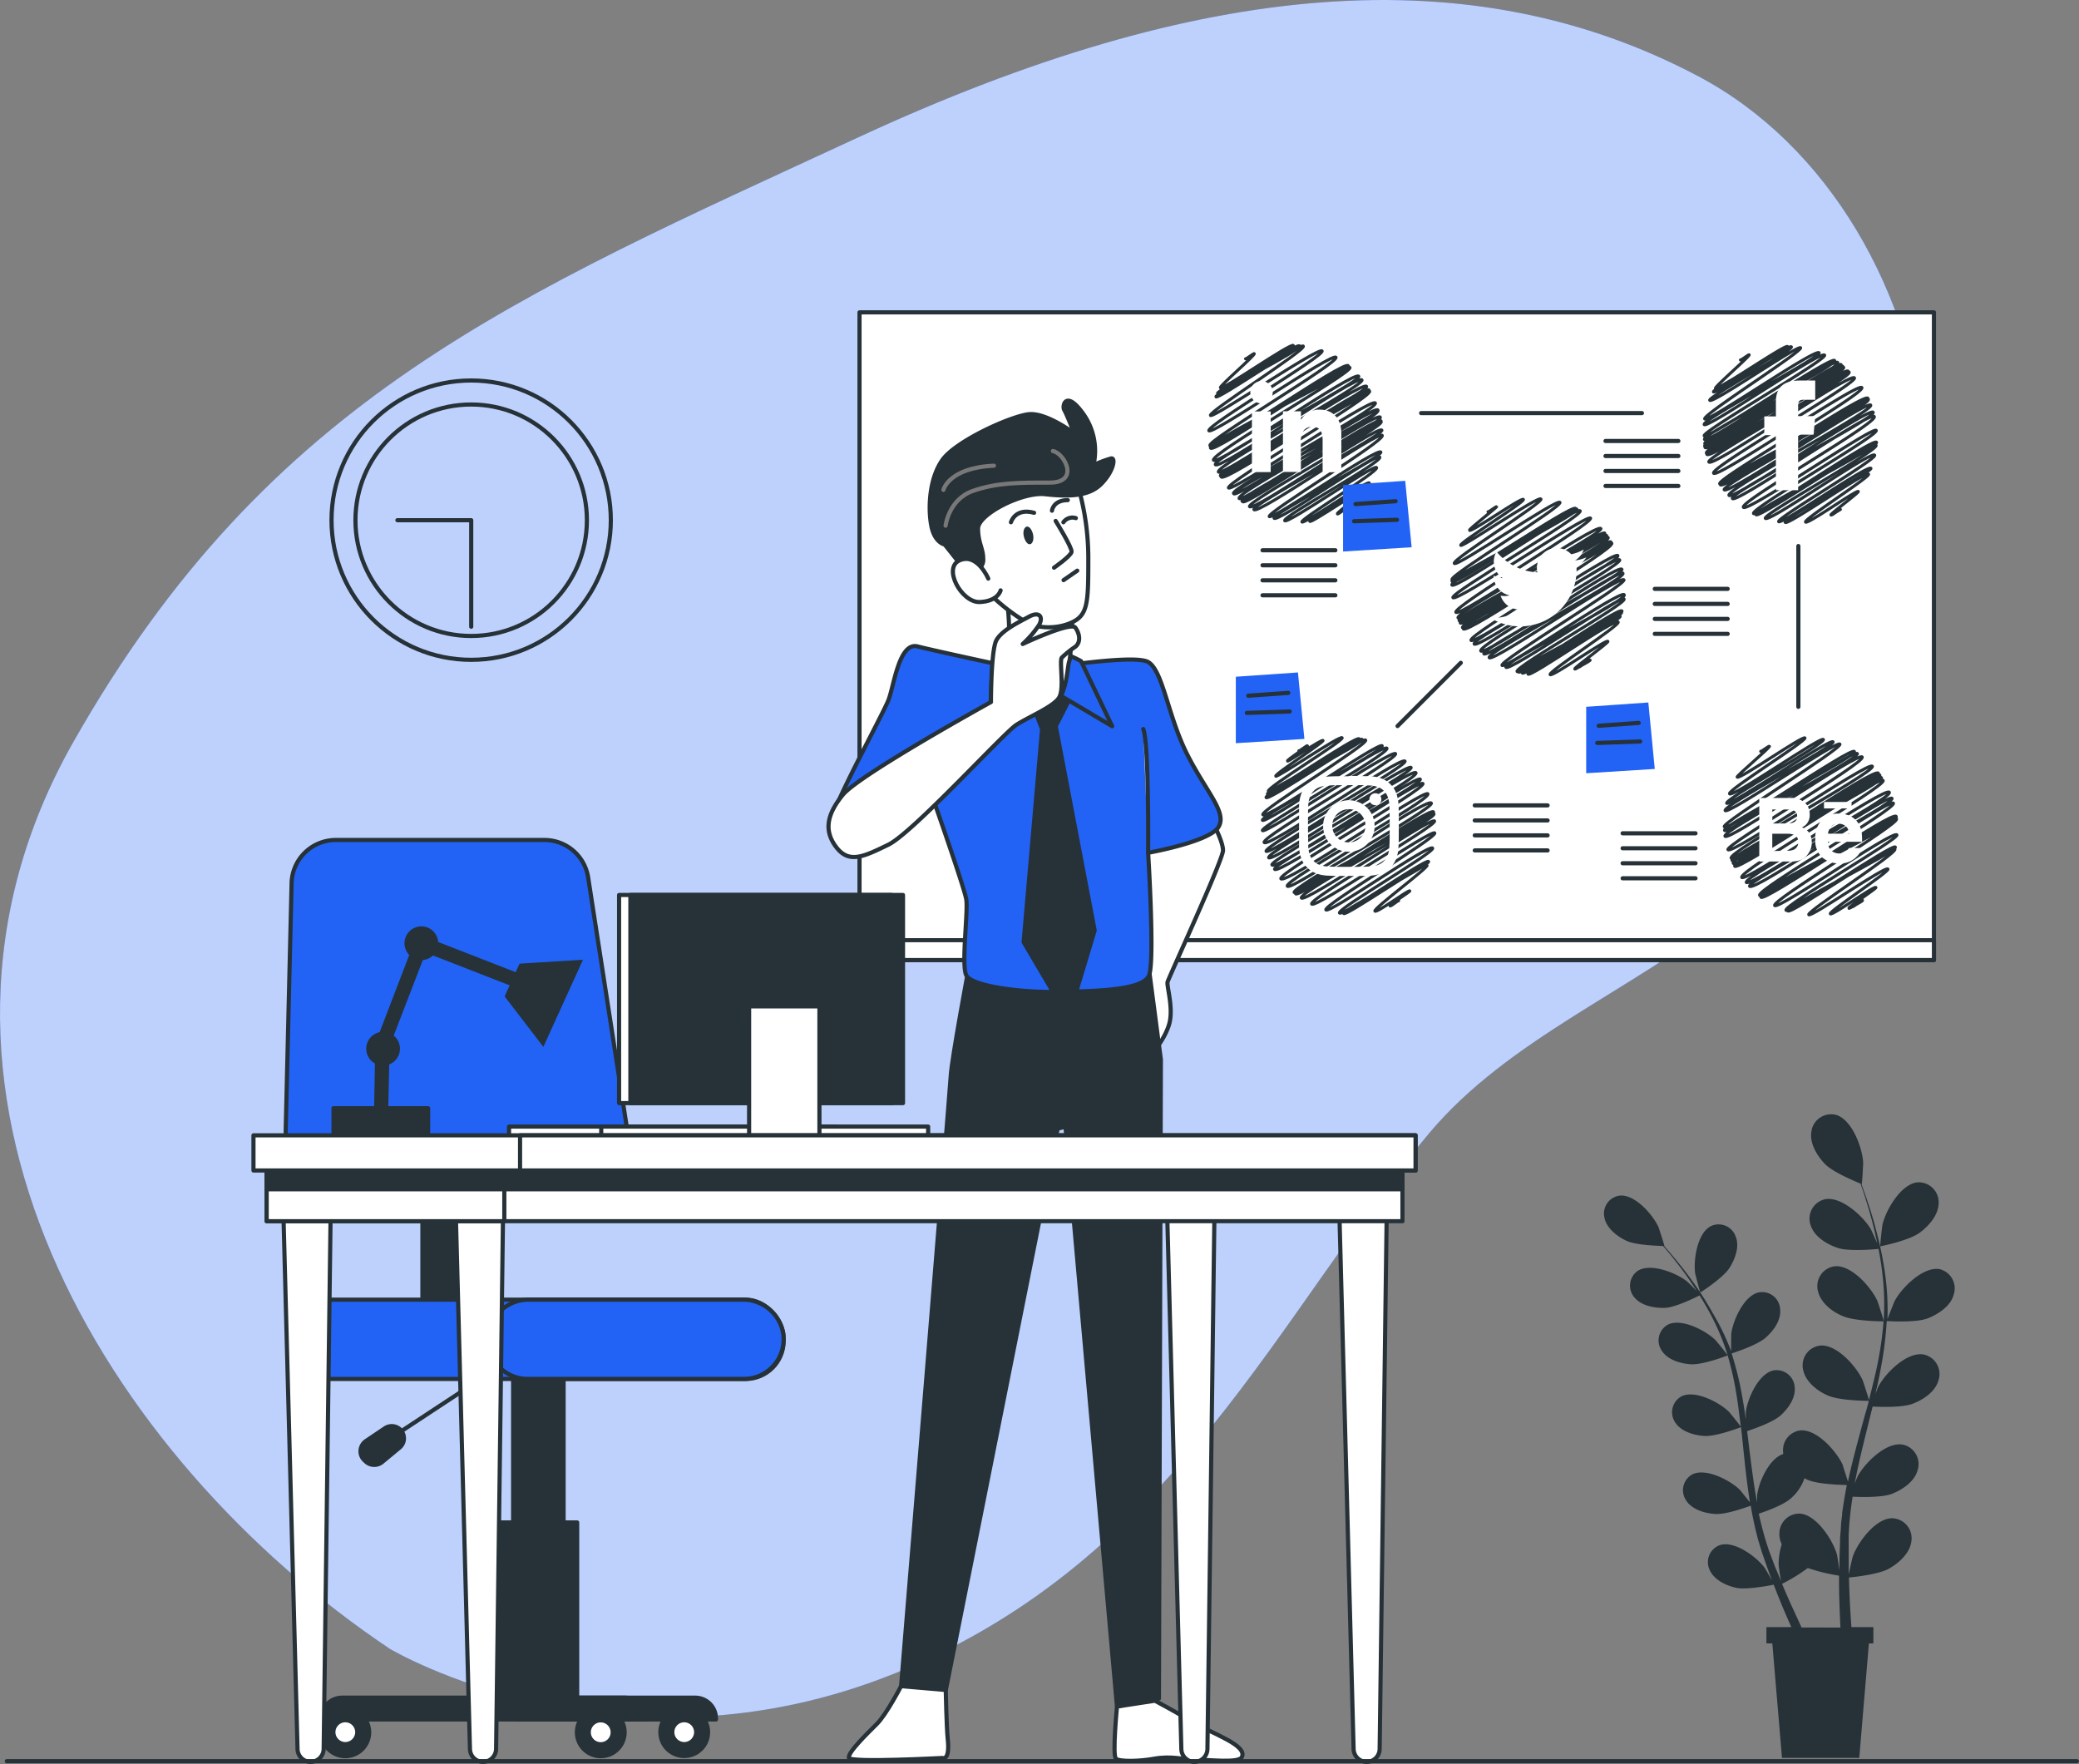 <svg xmlns="http://www.w3.org/2000/svg" viewBox="0 0 500.5 424.65"><rect x="0" y="0" width="500.5" height="424.65" fill="#808080" stroke="none"/><defs><style>.cls-1,.cls-9{fill:#2263f5;}.cls-2,.cls-4,.cls-6{fill:#fff;}.cls-2{opacity:0.7;isolation:isolate;}.cls-3,.cls-8{fill:#263238;}.cls-11,.cls-12,.cls-4,.cls-5,.cls-7,.cls-8,.cls-9{stroke:#263238;}.cls-10,.cls-11,.cls-12,.cls-4,.cls-5,.cls-7,.cls-8,.cls-9{stroke-linecap:round;stroke-linejoin:round;}.cls-10,.cls-11,.cls-12,.cls-5,.cls-7{fill:none;}.cls-5{stroke-width:0.72px;}.cls-10{stroke:#787878;}</style></defs><g id="Layer_2" data-name="Layer 2"><g id="Layer_1-2" data-name="Layer 1"><g id="freepik--background-simple--inject-15"><path class="cls-1" d="M93.81,396.88s55.17,33,122.11,5.73S307.66,316.1,344.13,272.7C363.24,250,393,238.45,416.26,219.76c74.38-59.73,55.38-168.2-7.44-201.42C354.43-10.42,289.3-5.22,206.75,33S64.77,95.51,17.61,178.69,25.57,351.16,93.81,396.88Z"/><path class="cls-2" d="M93.81,396.88s55.17,33,122.11,5.73S307.66,316.1,344.13,272.7C363.24,250,393,238.45,416.26,219.76c74.38-59.73,55.38-168.2-7.44-201.42C354.43-10.42,289.3-5.22,206.75,33S64.77,95.51,17.61,178.69,25.57,351.16,93.81,396.88Z"/></g><g id="freepik--Plants--inject-15"><path class="cls-3" d="M467,305.51c-4-.73-9.16,4.44-10.86,7.63-.12.22-1.33,3.26-1.75,4.41v-.11a63.16,63.16,0,0,0-.62-11.16,84.64,84.64,0,0,0-2-9.73c-.74-3-1.61-5.67-2.4-8-.44-1.24-.86-2.48-1.24-3.52h.07c.08,0,.36-4.89.34-5.2-.2-3.61-2.72-10.46-6.64-11.49a4.81,4.81,0,0,0-5.75,3.6c0,.17-.06.33-.08.5-.45,2.83,1.41,5.82,3.28,7.76s7.24,4.18,8.56,4.71c.39,1.12.81,2.35,1.23,3.72.74,2.38,1.54,5.07,2.22,8.06q.3,1.26.57,2.61c-.58-1.36-1.46-3.28-1.56-3.45-1.85-3.11-7.24-8.05-11.16-7.14a4.79,4.79,0,0,0-3.44,5.82c.05.17.1.34.16.5.9,2.72,3.93,4.51,6.5,5.37s8.51.37,9.81.23c.35,1.85.67,3.72.9,5.78a62.84,62.84,0,0,1,.37,11V318c-.18-.69-1.43-4.58-1.55-4.85-1.49-3.29-6.31-8.78-10.34-8.33a4.81,4.81,0,0,0-4.07,5.43c0,.17.06.34.1.51.61,2.79,3.42,5,5.88,6,2.81,1.3,9.64,1.31,9.92,1.31A86.17,86.17,0,0,1,451.86,329c-.56,2.65-1.24,5.32-1.92,8-.25-.9-1.41-4.51-1.52-4.76-1.49-3.3-6.31-8.79-10.34-8.33a4.79,4.79,0,0,0-4.07,5.43,4.59,4.59,0,0,0,.1.51c.61,2.79,3.42,5,5.88,6.05,2.69,1.24,9.06,1.3,9.91,1.31-.31,1.24-.63,2.41-1,3.62-1.07,4-2.16,7.9-3.11,11.83-.34,1.35-.64,2.69-.91,4-.42-1.39-1.24-3.82-1.24-4-1.5-3.3-6.32-8.79-10.35-8.32a4.77,4.77,0,0,0-4,5.39,2.74,2.74,0,0,0,0,.28c-3.4,1.08-5.89,6.77-6.28,9.92v1.73c-.24-1.24-.47-2.55-.67-3.85-.54-3.61-1-7.29-1.45-11l-.29-2.32c1.31-.42,6.13-2.07,8-3.72s3.72-4.24,3.46-6.83a4.38,4.38,0,0,0-4.6-4.12l-.45.05c-3.62.7-6.31,6.76-6.72,10v1.86q-.4-3-.94-5.94a76.32,76.32,0,0,0-2.48-10c.77-.24,6.2-2,8.22-3.81s3.72-4.25,3.46-6.84a4.35,4.35,0,0,0-4.56-4.11l-.49.05c-3.62.69-6.31,6.75-6.72,10,0,.23-.06,3.2,0,4.31v-.1a58.73,58.73,0,0,0-4.45-9.21,76.42,76.42,0,0,0-4.84-7.61c-1.62-2.28-3.23-4.28-4.67-6-.78-.93-1.52-1.79-2.21-2.57h.07c.06,0-1.3-4.25-1.41-4.51-1.35-3-5.73-8-9.39-7.58a4.36,4.36,0,0,0-3.7,4.92l.09.46c.55,2.54,3.1,4.48,5.34,5.51s7.43,1.18,8.77,1.24c.71.82,1.47,1.72,2.26,2.71,1.4,1.79,3,3.8,4.51,6.11.45.65.89,1.33,1.34,2-.94-.95-2.31-2.29-2.48-2.4-2.58-2-8.76-4.45-11.81-2.4a4.34,4.34,0,0,0-1,6,3,3,0,0,0,.31.39c1.66,2,4.82,2.54,7.26,2.48s7.34-2.48,8.39-3c.92,1.45,1.81,3,2.66,4.59a56.61,56.61,0,0,1,3.9,9.18c.06.2.11.4.17.59-.37-.53-2.71-3.43-2.9-3.6-2.34-2.31-8.22-5.38-11.48-3.72a4.36,4.36,0,0,0-1.66,5.94,3,3,0,0,0,.24.38c1.42,2.17,4.5,3.05,6.95,3.21,2.82.19,8.61-2,8.88-2.14a76.34,76.34,0,0,1,2.16,9.7c.39,2.48.7,5,1,7.44-.5-.69-2.67-3.37-2.84-3.55-2.35-2.3-8.22-5.38-11.48-3.71a4.37,4.37,0,0,0-1.43,6.32c1.43,2.16,4.5,3.05,7,3.2,2.67.17,8.1-1.85,8.81-2.12.12,1.13.25,2.25.36,3.38.38,3.72.76,7.44,1.24,11,.16,1.24.35,2.48.54,3.72-.8-1-2.26-2.83-2.41-3-2.35-2.31-8.22-5.38-11.48-3.72a4.36,4.36,0,0,0-1.67,5.94l.24.38c1.43,2.17,4.5,3.05,7,3.2s7.15-1.5,8.51-2c.35,2.07.76,4.11,1.24,6.09.24.86.41,1.75.67,2.55l.75,2.48c.57,1.64,1.09,3.17,1.65,4.69.27.72.53,1.44.8,2.15-.67-1.17-1.69-2.92-1.8-3.07-2-2.64-7.31-6.57-10.79-5.38a4.36,4.36,0,0,0-2.55,5.62,3.79,3.79,0,0,0,.18.42c1.09,2.36,4,3.72,6.38,4.23s8.09-.56,9-.76c.71,1.82,1.4,3.57,2.08,5.21s1.48,3.47,2.17,5h-6v3.93h1.42l2.33,27.56h18.6l2.32-27.56h1.08v-3.93h-5.29c-.14-2-.28-4.1-.39-6.39-.09-1.77-.15-3.63-.2-5.55,1-.09,7.16-.71,9.69-2.16,2.35-1.34,5-3.72,5.33-6.53a4.8,4.8,0,0,0-4-5.51,4.43,4.43,0,0,0-.51-.06c-4.05-.11-8.38,5.78-9.58,9.19-.09.22-.72,3-1,4.33v-8.92c0-.93.08-1.86.13-2.8s.18-1.85.25-2.79c.15-1.37.35-2.79.57-4.2,1.8.09,7,.25,9.44-.68s5.46-2.92,6.19-5.66a4.79,4.79,0,0,0-3-6.05,3.41,3.41,0,0,0-.55-.14c-4-.74-9.15,4.42-10.86,7.62-.06.1-.37.87-.72,1.76.27-1.4.54-2.81.85-4.21.87-3.92,1.87-7.89,2.85-11.86.21-.83.41-1.66.62-2.48,1.51.09,7.11.3,9.66-.68s5.46-2.9,6.19-5.65a4.79,4.79,0,0,0-3.05-6.06,4.42,4.42,0,0,0-.52-.14c-4-.72-9.16,4.44-10.86,7.64-.06.11-.4.94-.78,1.89.51-2.15,1-4.32,1.38-6.48A86.63,86.63,0,0,0,454.21,318c.88.06,7.19.4,9.91-.66,2.48-1,5.46-2.9,6.2-5.65a4.78,4.78,0,0,0-3-6.08Zm-33.29,86.25-2.7-5.88c-.66-1.47-1.31-3-2-4.63a41,41,0,0,0,6.2-3.8,45.1,45.1,0,0,0,7.52,1.84c0,2.14,0,4.21.09,6.2.06,2.25.15,4.35.25,6.29Zm9.8-27.4c-.1,1-.28,1.95-.31,2.89s-.14,1.86-.21,2.79c0,1.91-.14,3.72-.15,5.47V378c-.21-1.47-.57-3.72-.63-3.86-1-3.48-5-9.64-9-9.79a4.79,4.79,0,0,0-4.84,4.75,4.1,4.1,0,0,0,0,.5,6.18,6.18,0,0,0,.57,2.15,16.27,16.27,0,0,0-.76,4.85c0,.22.36,2.73.57,4-.39-1-.8-2-1.24-3-.58-1.47-1.15-3-1.72-4.55-.26-.8-.52-1.6-.79-2.48s-.46-1.63-.7-2.48c-.32-1.24-.62-2.48-.89-3.72,1.55-.52,6-2.08,7.76-3.72a11.15,11.15,0,0,0,3.24-4.81l.64.33c2.48,1.13,7.95,1.24,9.55,1.31q-.69,3.57-1.14,6.88Z"/><path class="cls-3" d="M462.18,296.71c2.17-1.6,4.5-4.25,4.53-7.1a4.8,4.8,0,0,0-4.56-5h-.51c-4,.36-7.66,6.7-8.46,10.22-.08.31-.61,5.2-.54,5.19S459.62,298.63,462.18,296.71Z"/><path class="cls-3" d="M409.35,311.12s5.45-3.47,7-5.9c1.31-2.07,2.48-5.07,1.52-7.5a4.35,4.35,0,0,0-5.5-2.77l-.44.17c-3.31,1.62-4.3,8.19-3.83,11.43C408.15,306.83,409.29,311.15,409.35,311.12Z"/></g><g id="freepik--Board--inject-15"><rect class="cls-4" x="206.92" y="75.19" width="258.66" height="155.92"/><rect class="cls-4" x="206.92" y="226.32" width="258.66" height="4.79"/><path class="cls-5" d="M423.87,180.86c.09.15,2-1.36,2.11-1.24.2.35-8,7.14-7.78,7.44.44.77,15.92-10.15,16.34-9.43s-18.69,12.58-18.19,13.45c.64,1.1,22.11-14,22.63-13.07s-23.86,14.38-23.3,15.35,25-15.82,25.62-14.79-26.64,15.41-26,16.55,27-17.05,27.65-16S414.49,198,415.09,199c.82,1.42,30.62-19.36,31.34-18.1s-32,17.79-31.27,19,31.22-19.84,32-18.49c.68,1.17-32.71,18.5-31.9,19.9s32.23-20.5,33.06-19.09-33,21.15-32.34,22.31c.84,1.45,34-21.49,34.78-20.08s-34.92,20.58-34,22.14,34.5-22.1,35.45-20.47c.78,1.37-36,19.71-35.24,21,.87,1.5,34.71-22,35.59-20.54s-36.13,19.83-35.31,21.23c1,1.64,34.85-22.06,35.69-20.6.73,1.24-36.13,19.93-35.34,21.3s34.95-22.06,35.76-20.64-34.95,21.78-34.05,23.35c.78,1.35,34.64-22.06,35.54-20.51S419.59,211,420.4,212.42s34.31-21.6,35.09-20.25-35,19.91-34.31,21.17c.91,1.56,33.88-21.35,34.65-20s-33,20.79-32.23,22.18,32-20.55,32.9-19c.72,1.24-33.53,17.7-32.7,19.13s31.94-20.11,32.76-18.67-33.36,17.7-32.63,19,31.81-20.27,32.64-18.84c.71,1.24-30.07,19.58-29.35,20.83s28.67-18.36,29.45-17c.59,1-27.37,17-26.71,18.14s25.75-16.23,26.33-15.21-26.48,14.32-25.87,15.37,25.06-16.12,25.77-14.88c.59,1-21.25,15-20.77,15.8s18.6-11.94,19.1-11c.37.64-14.25,10.17-13.9,10.78s10.68-6.9,11-6.34c.15.24-6.71,4.73-6.54,5s3.19-2.12,3.31-1.91-2.57,1.49-2.48,1.58,2-1.38,2.1-1.24"/><path class="cls-6" d="M432.66,207.25a4.31,4.31,0,0,0,1.74-.76,4.38,4.38,0,0,0,1.07-1.24,4.45,4.45,0,0,0,.69-2.48,4.16,4.16,0,0,0-.6-2.25,3.45,3.45,0,0,0-1.77-1.35,3.41,3.41,0,0,0,1.16-.87,3.29,3.29,0,0,0,.72-2.25,3.88,3.88,0,0,0-.7-2.33,4.71,4.71,0,0,0-4-1.63h-7.44v15.29h6.89A10.9,10.9,0,0,0,432.66,207.25Zm-6-12.39H430a5.81,5.81,0,0,1,1.81.23,1.39,1.39,0,0,1,.83,1.42,1.43,1.43,0,0,1-.63,1.34,3,3,0,0,1-1.61.38h-3.72Zm0,10V200.7h3.72a3.75,3.75,0,0,1,1.52.26,1.64,1.64,0,0,1,1,1.63,1.9,1.9,0,0,1-1,1.91,3.54,3.54,0,0,1-1.54.28Z"/><path class="cls-6" d="M438.75,206.45a6.24,6.24,0,0,0,4,1.39,5.49,5.49,0,0,0,4.25-1.65,3.76,3.76,0,0,0,1.1-2.05h-3a2.3,2.3,0,0,1-2.25,1.3,2.93,2.93,0,0,1-1.63-.42,2.7,2.7,0,0,1-1.18-2.39h8.23a14,14,0,0,0-.09-2.24,6,6,0,0,0-.9-2.35,4.66,4.66,0,0,0-2-1.66,6.22,6.22,0,0,0-2.65-.53,5.48,5.48,0,0,0-4.06,1.56,6.21,6.21,0,0,0-1.55,4.53A5.48,5.48,0,0,0,438.75,206.45Zm2.1-7.51a2.35,2.35,0,0,1,1.78-.65,2.57,2.57,0,0,1,1.74.61,2.48,2.48,0,0,1,.8,1.78h-5.1a3,3,0,0,1,.8-1.74Z"/><rect class="cls-6" x="439.11" y="193.05" width="6.64" height="1.55"/><path class="cls-5" d="M419,86.64c.08.17,2-1.36,2.09-1.23.2.35-8.34,7.68-8.11,8.08.4.68,17-10.81,17.36-10.06s-18.24,10.18-17.83,10.9S430.8,82.7,431.26,83.5s-20.1,12.1-19.66,12.85c.59,1,21.38-13.5,21.88-12.63s-23.67,16.12-23.09,17.12,26.82-17.18,27.55-15.91c.58,1-28.35,16.12-27.67,17.27s28.2-18,29-16.71c.63,1.09-29.63,18.36-29,19.42s30.68-19.38,31.4-18.13-32.05,17.78-31.33,19,31.23-20,32.07-18.52-32.65,18.36-32,19.52c.79,1.38,32.09-20.24,32.82-19S409.61,106,410.39,107.37s32.44-20.53,33.23-19.18-34,18-33.15,19.53,32.63-20.58,33.38-19.28S410,107.69,410.8,109.06,444.14,88,444.91,89.36s-34.8,18.66-34,20c.94,1.63,33.47-21.07,34.26-19.77s-34.54,20.31-33.78,21.62c.88,1.54,34.17-21.78,35.06-20.24.77,1.32-34.78,21.47-33.92,22.94s34.86-22.09,35.7-20.61S413.27,115.17,414,116.46s34.79-22.13,35.68-20.59-36.41,19.29-35.53,20.81S449,94.74,449.79,96.12s-35.42,20.51-34.71,21.77c.84,1.46,34.48-21.77,35.28-20.37s-35,20.27-34.13,21.72,33.9-21.43,34.72-20S416.23,118.57,417.06,120s33.27-21.26,34.16-19.72-32.36,20.39-31.53,21.83,31.34-19.71,32-18.5-30.25,18.76-29.55,20,28.88-18.38,29.61-17.14-29.59,16.3-29,17.42,28.22-17.89,28.9-16.69-27.27,16.51-26.67,17.57c.73,1.24,25.61-16.44,26.33-15.2.6,1-23.64,15.12-23.12,16s21.62-13.88,22.22-12.83c.45.75-21.19,12.11-20.64,13s19.54-12.51,20.07-11.59c.38.67-15.58,10.79-15.18,11.51s12.4-7.89,12.71-7.34c.16.28-6.74,5.35-6.59,5.62s2.19-1.46,2.28-1.31a24.43,24.43,0,0,1-2.16,1.23c.05.07,2-1.38,2.1-1.23"/><path class="cls-6" d="M427.56,118h5.32V104.63h3.72l.4-4.46h-4.12V97.69c0-1,.21-1.46,1.24-1.46H437V91.6h-3.72c-4,0-5.75,1.74-5.75,5.09v3.54h-2.79v4.51h2.76Z"/><path class="cls-5" d="M358.22,123.2c.08.15,2-1.37,2.1-1.24s-6.73,5.42-6.57,5.69c.36.62,12.61-8.07,13-7.43s-15.47,10.41-15.1,11.05,18.79-12.08,19.33-11.15-21.46,14.5-20.88,15.51,24.79-15.77,25.45-14.7-26.67,17.52-26,18.6,29-18.31,29.75-17.14-30.36,16.47-29.75,17.54c.8,1.39,29.27-18.78,30.08-17.36.64,1.1-30.82,17-30.12,18.25.8,1.4,30.07-19.3,30.92-17.84.7,1.24-31.34,19.74-30.67,20.88.78,1.36,32.45-20.38,33.16-19.14S349.72,146,350.48,147.39s34-21.66,34.92-20.16c.72,1.24-35.24,20-34.4,21.51,1,1.67,34.56-21.77,35.34-20.4s-35.95,19.47-35.07,21.07,34.62-22.1,35.52-20.52c.74,1.24-36.12,19.64-35.26,21.08s34.84-22,35.63-20.57-35.89,20.31-35.09,21.7C353,152.7,387,129,387.82,130.46s-36.4,19.41-35.55,20.92,34.88-22.15,35.76-20.64-34.71,22.08-33.91,23.41,34.59-21.79,35.37-20.42c.91,1.56-35.49,19.83-34.61,21.3s34.19-21.76,35.06-20.25c.74,1.24-34.35,20.4-33.47,21.92s33.13-21.26,34-19.67c.8,1.37-34,19-33.26,20.36S389.94,136.6,390.73,138s-33.06,19-32.23,20.32,31.65-20.13,32.46-18.74c.62,1.09-30,19.45-29.38,20.59s28.64-18.44,29.45-17-29.27,16.25-28.51,17.46S390.36,143.06,391,144.2s-26.48,16.34-25.79,17.45,24.59-15.77,25.27-14.58c.57,1-25.5,13.63-24.89,14.69s24.27-15.28,24.79-14.33S365.93,161,366.48,162s23-14.66,23.56-13.64c.47.81-22.74,13-22.19,13.91s21.07-13.64,21.72-12.53c.46.79-16.85,11.9-16.42,12.65s13.58-8.67,13.94-8c.2.34-8.16,6.32-8,6.64s3.58-2.38,3.72-2.14-3.57,1.89-3.49,2,3.23-2.15,3.36-1.93-2.6,1.5-2.55,1.6,2-1.38,2.1-1.24"/><path class="cls-6" d="M358.64,148.63a13.57,13.57,0,0,0,20.89-12,9.85,9.85,0,0,0,2.38-2.48,9.39,9.39,0,0,1-2.74.76,4.76,4.76,0,0,0,2.09-2.64,9.63,9.63,0,0,1-3,1.15,4.79,4.79,0,0,0-8.15,4.36,13.52,13.52,0,0,1-9.84-5,4.77,4.77,0,0,0,1.49,6.38,4.71,4.71,0,0,1-2.17-.6,4.79,4.79,0,0,0,3.83,4.75,4.64,4.64,0,0,1-2.16.07,4.77,4.77,0,0,0,4.46,3.33A9.56,9.56,0,0,1,358.64,148.63Z"/><path class="cls-5" d="M299.85,86.37c.09.15,2-1.39,2.1-1.24.23.41-8.4,7.79-8.16,8.2.42.74,17.11-11,17.58-10.16S292.77,94,293.11,94.69s19.2-12.4,19.76-11.42-20.62,11.47-20.16,12.26,20.53-13.21,21.07-12.2S290.88,99.08,291.4,100s26.22-16.69,26.89-15.52-28,18-27.28,19.21,29.85-19,30.63-17.69-31.12,20-30.37,21.26c.88,1.54,32.44-20.73,33.31-19.23s-34,18.19-33.17,19.69S324.16,87,324.88,88.37s-34.34,18-33.47,19.5,32.68-21,33.59-19.4c.72,1.24-33.77,20.77-32.88,22.31s34.09-21.8,35-20.21c.79,1.36-35.46,19.73-34.55,21.29s34.42-22,35.32-20.39c.77,1.32-35.47,20.63-34.58,22.15C294.07,115,328.09,91.42,329,93c.75,1.32-36,20.1-35.21,21.53s34.85-22.23,35.77-20.65c.74,1.32-36.31,19.68-35.58,20.93.93,1.62,34.94-22,35.75-20.64s-34.71,22-34,23.28S330.24,95.51,331.12,97s-34.95,20.45-34.18,21.78c.88,1.53,33.87-21.69,34.8-20.08.78,1.35-35.47,18.88-34.72,20.16s33.89-21.58,34.72-20.07S297.38,118.49,298.3,120c.73,1.24,33.1-21.07,34-19.6S298.19,119.17,299,120.64c.71,1.24,32.57-20.84,33.48-19.32.7,1.24-34.14,18-33.3,19.45.72,1.24,32.42-20.82,33.33-19.24.72,1.24-32.43,19.18-31.72,20.42.86,1.49,31.08-19.83,31.89-18.41.64,1.11-31.52,17.93-30.82,19.13.83,1.45,30.16-19.17,30.91-17.86S305,123.29,305.54,124.34s26.17-16.77,26.89-15.52c.61,1.06-26.31,14.88-25.72,15.93.7,1.24,24.79-15.91,25.47-14.71s-23.49,14.3-22.91,15.3,21.59-13.76,22.14-12.79-18.44,12.4-18,13.1,15.81-10.18,16.25-9.39-14.71,8.68-14.36,9.24,13-8.28,13.32-7.7c.2.33-6.85,5.61-6.69,5.89s2-1.38,2.09-1.24"/><rect class="cls-6" x="301.39" y="99.04" width="4.52" height="14.6"/><path class="cls-6" d="M303.63,97.13A2.7,2.7,0,1,0,301,94.41v0a2.69,2.69,0,0,0,2.68,2.7Z"/><path class="cls-6" d="M313.18,106c0-2,.94-3.27,2.75-3.27s2.48,1.17,2.48,3.27v7.67h4.5V104.4c0-3.91-2.22-5.8-5.31-5.8a5.09,5.09,0,0,0-4.4,2.47V99h-4.34v14.61h4.32Z"/><path class="cls-5" d="M312.68,180.73c.1.17,2-1.37,2.1-1.24s-5,3.43-4.85,3.71,8.33-5.38,8.58-4.95-11.69,8.07-11.39,8.59,15.57-10,16-9.25-18.29,12-17.8,12.9,21.33-13.63,21.91-12.64-22.61,12.51-22.14,13.31c.6,1.07,22.31-14.15,22.82-13.17s-23.72,13-23.12,14,23.34-14.87,24-13.83S303.4,195,304,196.12c.78,1.35,28.09-17.76,28.76-16.6s-29.48,16.86-28.85,17.94,29.25-18.69,30-17.35-30.59,18.71-30,19.83,31.34-19.83,32.08-18.52-32.45,20-31.67,21.38c.92,1.6,33.09-21.07,33.94-19.58.74,1.24-34.16,20.42-33.47,21.7s34.18-21.49,34.93-20.18-35.13,20.31-34.31,21.73S340,184.51,340.9,186s-35.41,20.94-34.71,22.2c1,1.7,35-22,35.75-20.64s-35.87,20.4-35.11,21.7c.91,1.56,35-22,35.75-20.64s-35,21.49-34.24,22.91c1,1.67,34.65-21.78,35.42-20.45.91,1.55-34.71,20.71-33.87,22.24s33.72-21.64,34.71-20c.76,1.33-33.75,20.3-33.06,21.5.83,1.45,32.75-20.83,33.58-19.39s-34,18.4-33.22,19.72,32.49-20.66,33.32-19.24c.71,1.24-32.76,18.84-31.94,20.25s31.39-19.73,32.08-18.54-30.37,18.69-29.6,20,29-18.23,29.66-17.12-26.9,17.36-26.24,18.52,25-16.11,25.73-14.87c.61,1-23,14.6-22.46,15.62s21-13.27,21.48-12.4S323,219.11,323.48,219.9s19.54-12.52,20.07-11.59c.32.56-12.93,10.37-12.57,11s8.18-5.25,8.42-4.85c.11.18-5,3.39-4.79,3.6s2-1.39,2.1-1.24"/><path class="cls-6" d="M324.73,189c3.2,0,3.57,0,4.84.07a6.82,6.82,0,0,1,2.23.41,4,4,0,0,1,2.27,2.28,6.71,6.71,0,0,1,.41,2.22c.06,1.24.07,1.65.07,4.85s0,3.57-.07,4.83a6.71,6.71,0,0,1-.41,2.22,4,4,0,0,1-2.3,2.3,6.51,6.51,0,0,1-2.23.4c-1.24.07-1.63.08-4.83.08s-3.59,0-4.85-.08a6.46,6.46,0,0,1-2.22-.4,3.86,3.86,0,0,1-1.38-.91,3.54,3.54,0,0,1-.89-1.38,6.47,6.47,0,0,1-.42-2.21c0-1.24-.06-1.65-.06-4.84s0-3.58.06-4.85a6.48,6.48,0,0,1,.42-2.22,3.57,3.57,0,0,1,.89-1.37,3.86,3.86,0,0,1,1.38-.91,6.71,6.71,0,0,1,2.22-.41c1.24-.06,1.65-.07,4.85-.07m0-2.16c-3.26,0-3.66,0-5,.08a9,9,0,0,0-2.9.55,5.92,5.92,0,0,0-2.12,1.39,5.75,5.75,0,0,0-1.39,2.12,9.27,9.27,0,0,0-.56,2.9v9.92a9.27,9.27,0,0,0,.56,2.9,5.67,5.67,0,0,0,1.39,2.12,5.79,5.79,0,0,0,2.12,1.39,8.73,8.73,0,0,0,2.9.56c1.24.06,1.68.07,5,.07s3.65,0,5-.07a8.79,8.79,0,0,0,2.91-.56,6,6,0,0,0,2.12-1.39,5.62,5.62,0,0,0,1.37-2.12,8.73,8.73,0,0,0,.56-2.9c.06-1.24.08-1.68.08-5s0-3.72-.08-5a8.73,8.73,0,0,0-.56-2.9,5.7,5.7,0,0,0-1.37-2.12,6,6,0,0,0-2.12-1.39,9,9,0,0,0-2.91-.55c-1.24,0-1.69-.08-5-.08"/><path class="cls-6" d="M324.73,192.63a6.2,6.2,0,1,0,6.2,6.19,6.2,6.2,0,0,0-6.2-6.19m0,10.15a4,4,0,1,1,4-4v0a4,4,0,0,1-4,4h0"/><path class="cls-6" d="M332.55,192.39a1.44,1.44,0,1,1-1.43-1.44h0a1.42,1.42,0,0,1,1.42,1.43h0"/><line class="cls-7" x1="398.37" y1="141.75" x2="415.92" y2="141.75"/><line class="cls-7" x1="398.37" y1="145.37" x2="415.92" y2="145.37"/><line class="cls-7" x1="398.37" y1="148.98" x2="415.92" y2="148.98"/><line class="cls-7" x1="398.37" y1="152.58" x2="415.92" y2="152.58"/><line class="cls-7" x1="342.12" y1="99.44" x2="395.28" y2="99.44"/><line class="cls-7" x1="336.45" y1="174.77" x2="351.67" y2="159.55"/><line class="cls-7" x1="432.94" y1="131.44" x2="432.94" y2="170.14"/><line class="cls-7" x1="355.03" y1="193.87" x2="372.57" y2="193.87"/><line class="cls-7" x1="355.03" y1="197.49" x2="372.57" y2="197.49"/><line class="cls-7" x1="355.03" y1="201.09" x2="372.57" y2="201.09"/><line class="cls-7" x1="355.03" y1="204.71" x2="372.57" y2="204.71"/><line class="cls-7" x1="303.94" y1="132.46" x2="321.48" y2="132.46"/><line class="cls-7" x1="303.94" y1="136.07" x2="321.48" y2="136.07"/><line class="cls-7" x1="303.94" y1="139.69" x2="321.48" y2="139.69"/><line class="cls-7" x1="303.94" y1="143.3" x2="321.48" y2="143.3"/><line class="cls-7" x1="386.51" y1="106.15" x2="404.05" y2="106.15"/><line class="cls-7" x1="386.51" y1="109.77" x2="404.05" y2="109.77"/><line class="cls-7" x1="386.51" y1="113.37" x2="404.05" y2="113.37"/><line class="cls-7" x1="386.51" y1="116.98" x2="404.05" y2="116.98"/><line class="cls-7" x1="390.63" y1="200.59" x2="408.18" y2="200.59"/><line class="cls-7" x1="390.63" y1="204.19" x2="408.18" y2="204.19"/><line class="cls-7" x1="390.63" y1="207.8" x2="408.18" y2="207.8"/><line class="cls-7" x1="390.63" y1="211.42" x2="408.18" y2="211.42"/><polygon class="cls-1" points="396.82 169.1 381.86 170.14 381.86 186.13 398.37 185.1 396.82 169.1"/><line class="cls-7" x1="384.87" y1="174.71" x2="394.5" y2="174.02"/><line class="cls-7" x1="384.52" y1="178.84" x2="394.85" y2="178.49"/><polygon class="cls-1" points="338.29 115.74 323.33 116.77 323.33 132.76 339.84 131.73 338.29 115.74"/><line class="cls-7" x1="326.33" y1="121.34" x2="335.98" y2="120.65"/><line class="cls-7" x1="325.98" y1="125.47" x2="336.31" y2="125.12"/><polygon class="cls-1" points="312.47 161.87 297.51 162.9 297.51 178.9 314.02 177.87 312.47 161.87"/><line class="cls-7" x1="300.51" y1="167.47" x2="310.15" y2="166.79"/><line class="cls-7" x1="300.16" y1="171.61" x2="310.49" y2="171.27"/></g><g id="freepik--Character--inject-15"><path class="cls-4" d="M291.62,197.28s2.81,5.15,2.81,7.43-13.11,30.7-13.35,31.67,1.4,6.09.47,9.84S277.1,254,277.1,254l-4.45-19.2a11.81,11.81,0,0,0,2.58-11.7c-2.34-6.8-2.34-21.31-2.34-21.31Z"/><path class="cls-4" d="M268.91,410.79s-1.17,11.89-.24,12.59,5.72.6,9,0c4.51-.81,7,.2,10.24.2s10.31.89,11.05-.61c1.44-2.87-7.12-5.62-11.8-8.43s-9.13-5.15-9.13-5.15Z"/><path class="cls-8" d="M233.32,232.4s-4.22,22.48-4.45,26.69-11.94,146.79-11.94,146.79l10.77.93,26.93-135.13,1.87-.46,12.4,139.52L279,408.87l.47-153.81-3.05-23.17Z"/><path class="cls-9" d="M244.09,160.75s-18.73-4-23.18-5.14-5.67,9.36-7,12.85-14.75,27.87-13.82,29.76,4.45,6.79,11.48,1.87S222.78,187,222.78,187s9.37,26.47,9.84,29.51-1.24,15.69,0,18.26,12.87,4.21,22.48,4,20.13-.46,21.53-4-.23-29.49-.23-29.49,14.51-2.58,16.86-6.09-2.81-8.43-7.44-17.57-5.85-20.13-9.37-22.24-26.46,1.87-28.52,1.87A14.64,14.64,0,0,1,244.09,160.75Z"/><polygon class="cls-8" points="247.6 167.08 250.88 175.51 246.43 226.78 257.2 245.04 263.53 223.97 254.16 174.8 259.31 164.73 252.28 161.7 246.9 165.91 247.6 167.08"/><path class="cls-9" d="M238.93,159.35l-.69,15,15.68-7.73,13.82,8.19-7.5-15.68a24.85,24.85,0,0,0-11.46-3.05A15.14,15.14,0,0,0,238.93,159.35Z"/><path class="cls-4" d="M242.22,143a65.36,65.36,0,0,1,.7,11.94c-.23,6.56.7,5.16,3.72,10.07s5.15,6.79,7.73,4,2.57-8.68,3.05-9.83.93-14.75.93-14.75S255.1,146.71,242.22,143Z"/><path class="cls-4" d="M259,115.34a62,62,0,0,1,3,18.71c0,10.27,0,13.64-3.42,15.5s-8.68,2-11.86,0a44.93,44.93,0,0,1-8.85-7c-2.22-2.42-8.26-9.86-9.07-14.88s8.87-11.47,16.91-14.69A12.18,12.18,0,0,1,259,115.34Z"/><path class="cls-3" d="M248.71,128.67c.23,1.17-.1,2.21-.72,2.33s-1.24-.73-1.52-1.91.1-2.2.72-2.33S248.45,127.55,248.71,128.67Z"/><path class="cls-7" d="M256,125.72a2.67,2.67,0,0,1,3-1"/><line class="cls-7" x1="256.04" y1="139.65" x2="259.34" y2="137.37"/><path class="cls-7" d="M243.37,125.72s1-3.55,5.58-2.28"/><path class="cls-7" d="M253.25,122.93s.26-2.54,3.81-2.54"/><path class="cls-7" d="M254.14,125.4s4,6.44,3.83,7.44-4.22,3.81-4.22,3.81"/><path class="cls-8" d="M234.89,137.27a2.62,2.62,0,0,0,1.81-2.81c0-2.42-1.24-3.82-1.24-7.24s10.66-8.86,16.12-8.26,10.46.61,13.48-2.41,3.62-6.44,2.42-6.2a28.1,28.1,0,0,0-4.23,1.61,15.4,15.4,0,0,0-2.41-12.27c-4.23-6-5.23-2-4.63-1s2.41,5.63,2.41,5.63-6.63-5-10.86-4.62-17.7,6.43-20.93,11.07-3.42,11.86-2.61,15.89,3.22,4.43,3.22,4.43l5.43,6.84Z"/><path class="cls-10" d="M227.64,126.54s.75-6.34,6.58-8.37,11.16-2,18.5-2,3.54-7.09.75-7.6"/><path class="cls-10" d="M227.12,117.92s1.24-5.32,12.16-5.82"/><path class="cls-4" d="M237.92,139.28s-2.62-6.2-6.85-4.42.4,10.26,4.82,10.06,5-2.81,5-2.81"/><path class="cls-4" d="M238.56,169s0-12.46,1.31-14.88,5.47-4.38,7.88-5.69,3.49,0,2.4,2a25,25,0,0,1-3.94,4.59s11.59-5.47,12.68-3.93,1.32,3.49,0,4.58a23.68,23.68,0,0,0-3.27,2.63c-.66.87.66,7.44-.66,9.62s-7.21,4.59-10.28,6.56-24.93,26-30.83,28.86-9.41,4.6-12.47.66-2.4-7.88,1.54-12.69S238.56,169,238.56,169Z"/><path class="cls-4" d="M216.93,405.88s-3.51,6.79-5.85,9.12-7.16,7-6.69,8.17,22.52,0,22.52,0,1.84.82,1.24-4.65c-.28-2.56-.47-11.71-.47-11.71Z"/><path class="cls-4" d="M276.4,205.25s.23-26.47-1.17-29.76"/></g><g id="freepik--Chair--inject-15"><path class="cls-8" d="M88.87,417a5.74,5.74,0,1,0-5.74,5.74A5.74,5.74,0,0,0,88.87,417Z"/><circle class="cls-4" cx="83.13" cy="416.96" r="2.88"/><path class="cls-8" d="M150.37,417a5.74,5.74,0,1,0-5.74,5.74,5.74,5.74,0,0,0,5.74-5.74Z"/><path class="cls-4" d="M147.5,417a2.88,2.88,0,1,0-2.88,2.87h0A2.87,2.87,0,0,0,147.5,417Z"/><circle class="cls-8" cx="164.72" cy="416.96" r="5.74"/><circle class="cls-4" cx="164.72" cy="416.96" r="2.88"/><path class="cls-8" d="M123.63,326.72h12.05v83.62H123.53V326.77Z"/><rect class="cls-8" x="120.34" y="366.48" width="18.61" height="43.91"/><path class="cls-8" d="M101.64,282.86h15.67v33.41H101.69V282.86Z"/><path class="cls-9" d="M140.19,282.88H79.44a10.68,10.68,0,0,1-10.66-10.69V272L70.2,212.6a10.64,10.64,0,0,1,10.65-10.4h50.2a10.64,10.64,0,0,1,10.54,9l9.19,59.37a10.68,10.68,0,0,1-10.59,12.28Z"/><line class="cls-7" x1="120.33" y1="328.89" x2="93.65" y2="346.46"/><path class="cls-8" d="M92.65,343.81l-4.55,3.06a3,3,0,0,0-.8,4.15,3.23,3.23,0,0,0,.38.45l.32.3a3,3,0,0,0,4,.17l4.17-3.45a2.92,2.92,0,0,0,.42-4.11l-.17-.19h0A2.93,2.93,0,0,0,92.65,343.81Z"/><rect class="cls-9" x="70.67" y="312.85" width="117.98" height="19.09" rx="9.14"/><path class="cls-9" d="M188.58,321.23a9.8,9.8,0,0,0-9.92-8.38h-51.2a9.81,9.81,0,0,0-9.92,8.38,9.54,9.54,0,0,0,8.32,10.63,8.88,8.88,0,0,0,1.15.07h52.07a9.55,9.55,0,0,0,9.57-9.52A11.5,11.5,0,0,0,188.58,321.23Z"/><path class="cls-8" d="M82.31,408.66h85.05a5,5,0,0,1,5,5v.24h-95v-.24A5,5,0,0,1,82.31,408.66Z"/><path class="cls-8" d="M124.5,408.66h25.94a5,5,0,0,1,5,5v.24H124.5v-5.19Z"/></g><g id="freepik--Table--inject-15"><rect class="cls-4" x="122.55" y="271.19" width="78.7" height="3.17"/><rect class="cls-4" x="144.74" y="271.19" width="78.7" height="3.17"/><rect class="cls-4" x="149.04" y="215.44" width="65.63" height="50.1"/><rect class="cls-8" x="151.76" y="215.44" width="65.63" height="50.1"/><rect class="cls-4" x="180.34" y="242.25" width="16.93" height="32.11"/><path class="cls-3" d="M91.67,271.78a1.73,1.73,0,0,0,1.73-1.7l.4-18.25,8.68-22.52,20.69,8.06a1.75,1.75,0,0,0,1.24-3.25l-22.32-8.68a1.8,1.8,0,0,0-1.33,0,1.72,1.72,0,0,0-.92,1l-9.37,24.43a1.52,1.52,0,0,0-.12.59L90,270a1.73,1.73,0,0,0,1.7,1.77h0Z"/><rect class="cls-8" x="80.29" y="266.76" width="22.77" height="6.58"/><path class="cls-3" d="M97.38,227.05a4.06,4.06,0,1,1,4.06,4.06h0A4.06,4.06,0,0,1,97.38,227.05Z"/><path class="cls-3" d="M88.17,252.44a4.06,4.06,0,1,1,4.06,4.06h0a4.05,4.05,0,0,1-4.06-4Z"/><polygon class="cls-3" points="125.08 231.97 140.35 231.02 130.81 252 121.48 239.85 125.08 231.97"/><path class="cls-4" d="M68.24,292.62,71.63,421.1a3.14,3.14,0,0,0,3.14,3h0a3.15,3.15,0,0,0,3.15-3.1l1.67-128.43Z"/><path class="cls-4" d="M109.74,292.62l3.4,128.48a3.14,3.14,0,0,0,3.14,3h0a3.15,3.15,0,0,0,3.15-3.1l1.67-128.43Z"/><path class="cls-4" d="M281,292.62l3.4,128.48a3.14,3.14,0,0,0,3.14,3h0a3.14,3.14,0,0,0,3.14-3.1l1.68-128.43Z"/><path class="cls-4" d="M322.46,292.62l3.41,128.48a3.14,3.14,0,0,0,3.14,3h0a3.13,3.13,0,0,0,3.13-3.1l1.69-128.43Z"/><rect class="cls-4" x="64.2" y="278.59" width="273.43" height="15.37"/><rect class="cls-4" x="64.2" y="278.59" width="57.21" height="15.37"/><rect class="cls-8" x="64.2" y="278.59" width="273.43" height="7.69"/><rect class="cls-4" x="61.02" y="273.29" width="279.77" height="8.47"/><rect class="cls-4" x="125.2" y="273.29" width="215.58" height="8.47"/></g><g id="freepik--Clock--inject-15"><circle class="cls-11" cx="113.43" cy="125.21" r="33.62"/><circle class="cls-12" cx="113.43" cy="125.23" r="27.86"/><polyline class="cls-7" points="95.67 125.22 113.44 125.22 113.44 150.86"/></g><g id="freepik--Floor--inject-15"><line class="cls-7" x1="1.64" y1="423.94" x2="500" y2="423.94"/></g></g></g></svg>